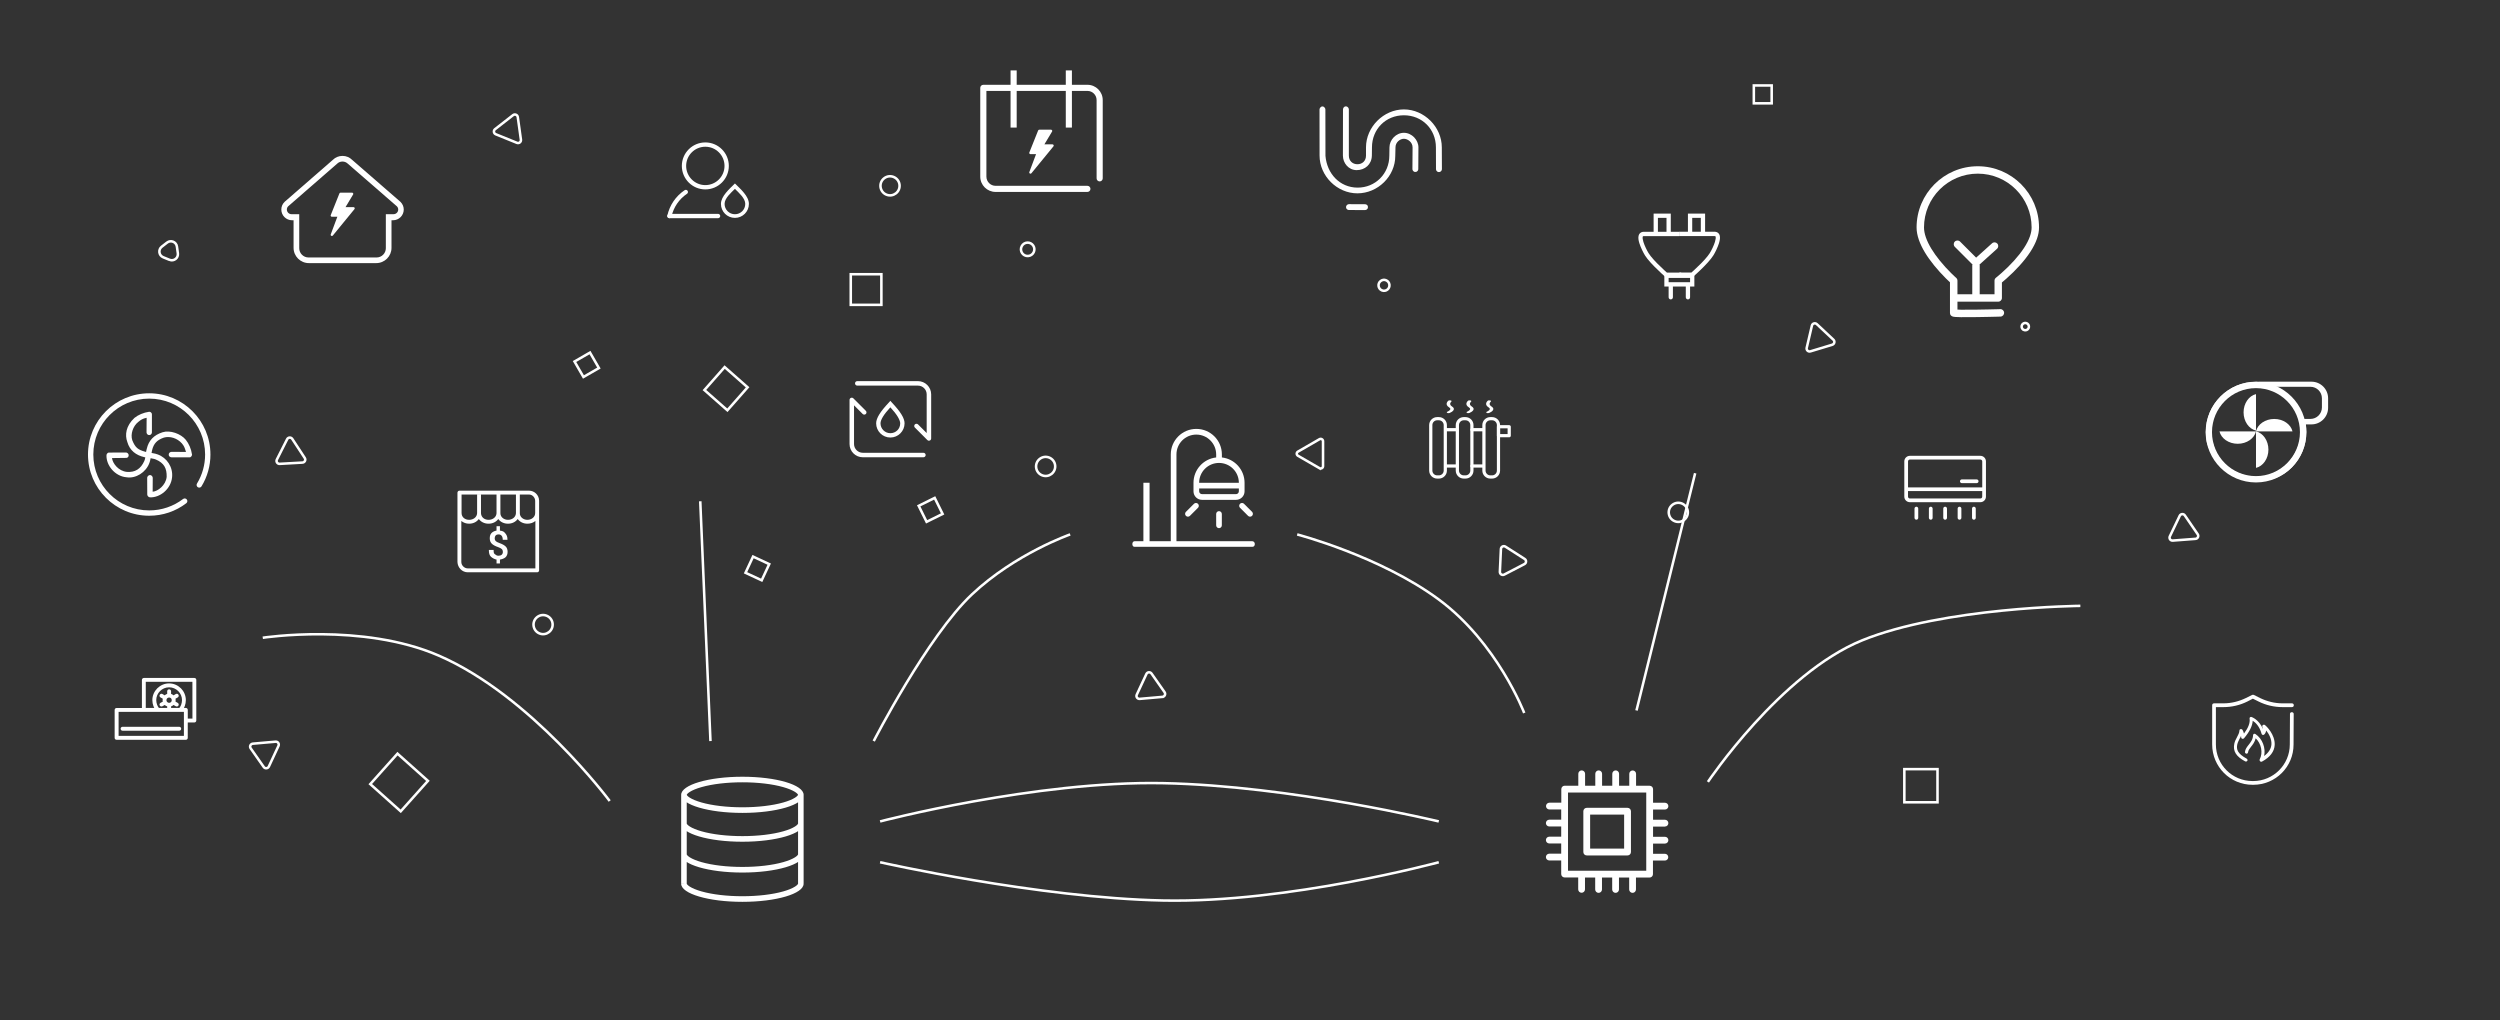 <svg enable-background="new 0 0 980 400" viewBox="0 0 980 400" xmlns="http://www.w3.org/2000/svg"><rect x="0" y="0" width="980" height="400" fill="#333333" stroke="none"/><path d="m587.95 224.14.41-8.93c.04-.89 1.03-1.41 1.78-.92l7.53 4.82c.75.48.7 1.6-.09 2.01l-7.94 4.12c-.79.4-1.73-.2-1.69-1.1z" fill="none" stroke="#fff" stroke-miterlimit="10"/><path d="m517.24 183.53-8.45-4.88c-.62-.36-.62-1.25 0-1.6l8.45-4.88c.62-.36 1.39.09 1.39.8v9.75c0 .72-.77 1.16-1.39.81z" fill="none" stroke="#fff" stroke-miterlimit="10"/><path d="m718.25 135.14-8.56 2.59c-.85.26-1.67-.51-1.46-1.38l2.04-8.71c.2-.87 1.27-1.19 1.92-.58l6.52 6.12c.65.61.39 1.7-.46 1.96z" fill="none" stroke="#fff" stroke-miterlimit="10"/><path d="m860.63 211.23-8.92.68c-.89.07-1.52-.85-1.13-1.66l3.87-8.06c.39-.81 1.5-.89 2-.15l5.05 7.38c.51.74.02 1.75-.87 1.81z" fill="none" stroke="#fff" stroke-miterlimit="10"/><path d="m402.99 100.36c-2.02.11-3.41-2-2.49-3.81.91-1.81 3.44-1.95 4.55-.25 1.1 1.69-.04 3.94-2.06 4.06z" fill="none" stroke="#fff" stroke-miterlimit="10"/><path d="m202.63 55.99-8.29-3.36c-.83-.34-.98-1.44-.28-1.99l7.05-5.5c.7-.55 1.74-.13 1.86.75l1.23 8.86c.13.89-.75 1.58-1.57 1.24z" fill="none" stroke="#fff" stroke-miterlimit="10"/><path d="m118.56 181.33-8.93.5c-.89.05-1.5-.88-1.1-1.68l4.03-7.98c.4-.8 1.52-.86 2.01-.11l4.9 7.48c.49.75-.02 1.74-.91 1.79z" fill="none" stroke="#fff" stroke-miterlimit="10"/><path d="m455.67 273.18-8.91.78c-.89.08-1.53-.84-1.15-1.64l3.78-8.11c.38-.81 1.49-.91 2-.18l5.13 7.32c.51.74.04 1.75-.85 1.83z" fill="none" stroke="#fff" stroke-miterlimit="10"/><path d="m109.17 292.37-3.78 8.11c-.38.81-1.49.91-2 .18l-5.13-7.32c-.51-.73-.04-1.74.85-1.82l8.91-.78c.88-.09 1.52.82 1.15 1.63z" fill="none" stroke="#fff" stroke-miterlimit="10"/><path d="m408.48 186.31c-2.67-1.08-3.17-4.65-.89-6.42 2.27-1.77 5.61-.42 6.01 2.43.39 2.86-2.45 5.08-5.12 3.99z" fill="none" stroke="#fff" stroke-miterlimit="10"/><path d="m656.48 204.31c-2.67-1.08-3.17-4.65-.89-6.42 2.27-1.77 5.61-.42 6.01 2.43.39 2.86-2.45 5.08-5.12 3.99z" fill="none" stroke="#fff" stroke-miterlimit="10"/><path d="m291.02 306.66c6.04 0 11.73.67 16.03 1.89 1.95.56 3.55 1.21 4.61 1.89 1.01.65 1.16 1.07 1.18 1.12-.01.05-.16.47-1.18 1.12-1.06.68-2.66 1.34-4.61 1.89-4.3 1.22-9.99 1.89-16.03 1.89s-11.73-.67-16.03-1.89c-1.95-.56-3.55-1.21-4.61-1.89-1.01-.65-1.16-1.07-1.18-1.12.01-.05.16-.47 1.18-1.12 1.06-.68 2.66-1.34 4.61-1.89 4.3-1.22 9.99-1.89 16.03-1.89m0-2.18c-13.25 0-24 3.17-24 7.09s10.75 7.09 24 7.09 24-3.17 24-7.09-10.74-7.09-24-7.09zm-21.82 6.97h-2.18v34.96h2.18zm45.82-.02h-2.18v34.96h2.18zm-2.18 34.96v.03c-.01.05-.16.47-1.18 1.12-1.06.68-2.66 1.34-4.61 1.89-4.3 1.22-9.99 1.89-16.03 1.89s-11.73-.67-16.03-1.89c-1.95-.56-3.55-1.21-4.61-1.89-1.01-.65-1.16-1.07-1.18-1.12v-.02l-2.18.02v.01c0 3.92 10.75 7.09 24 7.09s24-3.17 24-7.09v-.02zm0-11.48v.03c-.01.05-.16.47-1.18 1.12-1.06.68-2.66 1.34-4.61 1.89-4.3 1.22-9.99 1.89-16.03 1.89s-11.73-.67-16.03-1.89c-1.95-.56-3.55-1.21-4.61-1.89-1.01-.65-1.16-1.07-1.18-1.12v-.02l-2.18.02v.01c0 3.92 10.75 7.09 24 7.09s24-3.17 24-7.09v-.02zm0-12.08v.03c-.01.05-.16.47-1.18 1.12-1.06.68-2.66 1.34-4.61 1.89-4.3 1.22-9.99 1.89-16.03 1.89s-11.73-.67-16.03-1.89c-1.95-.56-3.55-1.21-4.61-1.89-1.01-.65-1.16-1.07-1.18-1.12v-.02l-2.18.02v.01c0 3.92 10.75 7.09 24 7.09s24-3.17 24-7.09v-.02zm0 0" fill="#fff"/><path d="m622 335.33h16c.74 0 1.33-.6 1.33-1.33v-16c0-.74-.6-1.33-1.33-1.33h-16c-.74 0-1.33.6-1.33 1.33v16c0 .74.59 1.33 1.33 1.33zm1.33-16h13.33v13.33h-13.33zm0 0" fill="#fff"/><path d="m652.67 324c.74 0 1.33-.6 1.33-1.33 0-.74-.6-1.33-1.33-1.33h-4.67v-4h4.67c.74 0 1.33-.6 1.33-1.33 0-.74-.6-1.33-1.33-1.33h-4.67v-5.33c0-.74-.6-1.33-1.33-1.33h-5.33v-4.67c0-.74-.6-1.33-1.33-1.33-.74 0-1.33.6-1.33 1.33v4.65h-4v-4.67c0-.74-.6-1.33-1.33-1.33-.74 0-1.33.6-1.33 1.33v4.67h-4v-4.67c0-.74-.6-1.33-1.33-1.33-.74 0-1.33.6-1.33 1.33v4.67h-4v-4.67c0-.74-.6-1.33-1.33-1.33-.74 0-1.33.6-1.33 1.33v4.67h-5.33c-.74 0-1.33.6-1.33 1.33v5.33h-4.67c-.74 0-1.33.6-1.33 1.33 0 .74.6 1.33 1.33 1.33h4.63v4h-4.67c-.74 0-1.33.6-1.33 1.33 0 .74.6 1.33 1.33 1.33h4.67v4h-4.67c-.74 0-1.33.6-1.33 1.33 0 .74.6 1.33 1.33 1.33h4.67v4h-4.67c-.74 0-1.33.6-1.33 1.33 0 .74.6 1.33 1.33 1.33h4.67v5.33c0 .74.6 1.33 1.33 1.33h5.33v4.67c0 .74.6 1.33 1.33 1.33.74 0 1.33-.6 1.33-1.33v-4.63h4v4.67c0 .74.6 1.33 1.33 1.33.74 0 1.33-.6 1.33-1.33v-4.67h4v4.67c0 .74.6 1.33 1.33 1.33.74 0 1.33-.6 1.33-1.33v-4.67h4v4.67c0 .74.6 1.33 1.33 1.33.74 0 1.33-.6 1.33-1.33v-4.67h5.33c.74 0 1.33-.6 1.33-1.33v-5.33h4.67c.74 0 1.33-.6 1.33-1.33 0-.74-.6-1.33-1.33-1.33h-4.63v-4h4.67c.74 0 1.33-.6 1.33-1.33 0-.74-.6-1.33-1.33-1.33h-4.67v-4h4.67zm-7.34 17.33h-30.67v-30.67h30.67zm0 0" fill="#fff"/><path d="m239 314s-30.7-41.27-67-57c-30-13-69-7-69-7" fill="none" stroke="#fff" stroke-miterlimit="10"/><path d="m278.5 290.5-4-94" fill="none" stroke="#fff" stroke-miterlimit="10"/><path d="m342.5 290.5s21.13-41.15 38.5-57.5c17-16 38.5-23.5 38.5-23.5" fill="none" stroke="#fff" stroke-miterlimit="10"/><path d="m597.5 279.5s-10.5-27.5-33.5-44.5-55.5-25.5-55.5-25.5" fill="none" stroke="#fff" stroke-miterlimit="10"/><path d="m641.5 278.5 23-93" fill="none" stroke="#fff" stroke-miterlimit="10"/><path d="m669.5 306.5s28.5-42.5 60.5-55.5 85.5-13.5 85.5-13.5" fill="none" stroke="#fff" stroke-miterlimit="10"/><path d="m564 322s-58-14-108-15-111 15-111 15" fill="none" stroke="#fff" stroke-miterlimit="10"/><path d="m564 338s-59 16-108 15-111-15-111-15" fill="none" stroke="#fff" stroke-miterlimit="10"/><path d="m226.5 139.5h7v7h-7z" fill="none" stroke="#fff" stroke-miterlimit="10" transform="matrix(.866 -.5 .5 .866 -40.686 134.158)"/><path d="m333.5 107.5h12v12h-12z" fill="none" stroke="#fff" stroke-miterlimit="10"/><path d="m278.5 146.5h12v12h-12z" fill="none" stroke="#fff" stroke-miterlimit="10" transform="matrix(.75 .661 -.661 .75 172.024 -150.065)"/><path d="m746.5 301.5h13v13h-13z" fill="none" stroke="#fff" stroke-miterlimit="10"/><path d="m687.5 33.5h7v7h-7z" fill="none" stroke="#fff" stroke-miterlimit="10"/><path d="m148.5 298.5h16v16h-16z" fill="none" stroke="#fff" stroke-miterlimit="10" transform="matrix(.746 .667 -.667 .746 244.133 -26.299)"/><path d="m361.5 196.5h7v7h-7z" fill="none" stroke="#fff" stroke-miterlimit="10" transform="matrix(.896 -.443 .443 .896 -50.829 182.366)"/><path d="m293.5 219.5h7v7h-7z" fill="none" stroke="#fff" stroke-miterlimit="10" transform="matrix(.906 .422 -.422 .906 121.913 -104.54)"/><path d="m567.82 161.96c-.19 0-.37-.04-.51-.11-.25-.13-.23-.33.05-.46.09-.03 2.04-.88.72-1.68-1.98-1.21-.42-2.56-.35-2.62.19-.16.6-.21.94-.12.33.08.45.28.27.44-.05.04-1.18 1.04.24 1.92 1.67 1.03.15 2.12-.9 2.55-.14.05-.3.08-.46.08zm7.74 0c-.19 0-.37-.04-.51-.11-.25-.13-.23-.33.05-.46.09-.03 2.04-.88.72-1.68-1.98-1.21-.42-2.56-.35-2.62.18-.16.6-.21.94-.12.33.08.45.28.27.44-.05.04-1.18 1.04.24 1.92 1.67 1.03.15 2.12-.9 2.55-.14.05-.3.08-.46.08zm7.73 0c-.19 0-.37-.04-.51-.11-.25-.13-.23-.33.05-.46.09-.03 2.04-.88.72-1.68-1.98-1.21-.42-2.56-.35-2.62.18-.16.6-.21.94-.12.33.08.45.28.27.44-.05.04-1.18 1.04.24 1.92 1.67 1.03.15 2.12-.9 2.55-.14.05-.3.08-.46.08z" fill="#fff"/><path d="m591.61 171.42h-4.2c-.35 0-.63-.28-.63-.63v-3.5c0-.35.28-.63.63-.63h4.2c.35 0 .63.28.63.63v3.5c0 .35-.29.63-.63.63zm-3.57-1.26h2.94v-2.25h-2.94zm-6.69-1.09h-4.34c-.35 0-.63-.28-.63-.63s.28-.63.63-.63h4.34c.35 0 .63.28.63.63s-.28.63-.63.63zm-10.65 0h-3.79c-.35 0-.63-.28-.63-.63s.28-.63.63-.63h3.79c.35 0 .63.28.63.63s-.28.63-.63.63zm10.65 14.23h-4.34c-.35 0-.63-.28-.63-.63s.28-.63.63-.63h4.34c.35 0 .63.28.63.63s-.28.63-.63.63zm-10.65 0h-3.79c-.35 0-.63-.28-.63-.63s.28-.63.63-.63h3.79c.35 0 .63.28.63.63s-.28.63-.63.63z" fill="#fff"/><path d="m564.05 187.61h-.68c-1.73 0-3.14-1.41-3.14-3.14v-17.83c0-1.73 1.41-3.14 3.14-3.14h.68c1.73 0 3.14 1.41 3.14 3.14v17.83c0 1.73-1.41 3.14-3.14 3.14zm-.68-22.86c-1.04 0-1.88.84-1.88 1.88v17.83c0 1.04.84 1.88 1.88 1.88h.68c1.04 0 1.88-.84 1.88-1.88v-17.83c0-1.04-.84-1.88-1.88-1.88zm11.1 22.86h-.68c-1.73 0-3.14-1.41-3.14-3.14v-17.83c0-1.73 1.41-3.14 3.14-3.14h.68c1.73 0 3.14 1.41 3.14 3.14v17.83c0 1.73-1.4 3.14-3.14 3.14zm-.67-22.86c-1.04 0-1.88.84-1.88 1.88v17.83c0 1.04.84 1.88 1.88 1.88h.68c1.04 0 1.88-.84 1.88-1.88v-17.83c0-1.04-.84-1.88-1.88-1.88zm11.09 22.86h-.68c-1.73 0-3.14-1.41-3.14-3.14v-17.83c0-1.73 1.41-3.14 3.14-3.14h.68c1.73 0 3.14 1.41 3.14 3.14v17.83c.01 1.73-1.4 3.14-3.14 3.14zm-.67-22.86c-1.04 0-1.88.84-1.88 1.88v17.83c0 1.04.84 1.88 1.88 1.88h.68c1.04 0 1.88-.84 1.88-1.88v-17.83c0-1.04-.84-1.88-1.88-1.88z" fill="#fff"/><path d="m349.02 157.12-.65.74c-3.25 3.44-4.92 6.04-4.92 8.08 0 3.06 2.51 5.57 5.57 5.57s5.57-2.51 5.57-5.57c0-2.04-1.67-4.64-4.92-8.08zm0 12.69c-2.13 0-3.86-1.74-3.86-3.86 0-1.35 1.26-3.48 3.86-6.28 2.61 2.8 3.86 5.02 3.86 6.28 0 2.21-1.73 3.86-3.86 3.86z" fill="#fff"/><path d="m359.82 149.4h-23.77c-.49 0-.88.39-.88.88s.39.88.88.88h23.77c1.9 0 3.44 1.54 3.44 3.44v15.16l-3.39-3.39c-.34-.34-.9-.34-1.24 0s-.34.9 0 1.24l4.89 4.89c.16.17.39.26.62.26.12 0 .23-.02.34-.07.33-.13.54-.46.54-.81v-17.28c0-2.87-2.33-5.2-5.2-5.2zm2.16 28.09h-23.76c-1.9 0-3.44-1.54-3.44-3.44v-15.16l3.39 3.39c.34.34.9.34 1.24 0s.34-.9 0-1.24l-4.89-4.89c-.25-.25-.63-.32-.96-.19-.33.14-.54.46-.54.81v17.28c0 2.87 2.33 5.2 5.2 5.2h23.76c.49 0 .88-.39.88-.88s-.39-.88-.88-.88z" fill="#fff"/><path d="m211.32 196.15c-.08-2.13-1.83-3.81-3.96-3.81h-.08-.08-27.12c-.15 0-.38.08-.53.23-.08.15-.23.3-.23.53v27.2c.08 2.21 1.83 4.04 4.04 4.04h.08.08 27.05c.38 0 .76-.3.76-.76v-.08-27.28c-.01 0-.01 0-.01-.07zm-1.53.15c0 .08.08.08 0 0v4.8c0 1.6-1.45 2.67-3.05 2.67s-2.97-1.07-2.97-2.59c0 0 0 0 0-.08v-7.24h-1.52v7.24.08c-.08 1.6-1.52 2.59-3.12 2.59s-2.97-1.07-2.97-2.59c0 0 0 0 0-.08v-7.24h-1.52v7.24.08c-.08 1.6-1.52 2.59-3.12 2.59s-2.9-.99-2.97-2.59v-7.31h-1.52v7.31c-.08 1.6-1.52 2.59-3.12 2.59-1.68 0-2.97-1.07-2.97-2.67v-7.24h26.29.08.15c1.19 0 2.33 1.15 2.33 2.44zm-28.95 24v-16.08c.84.69 1.9 1.07 3.05 1.07 1.6 0 2.97-.69 3.81-1.83.84 1.14 2.21 1.83 3.81 1.83s2.97-.69 3.81-1.83c.84 1.14 2.21 1.83 3.81 1.83s2.97-.69 3.81-1.83c.84 1.14 2.21 1.83 3.81 1.83 1.22 0 2.29-.38 3.12-1.07v18.59h-26.36-.08c-.08 0-.08 0-.08 0-1.29 0-2.51-1.14-2.51-2.51z" fill="#fff"/><path d="m195.98 220.89v-1.54c.66-.1 1.68-.4 2.21-.92s.79-1.22.79-2.12c0-.91-.25-1.61-.77-2.1-.51-.5-1.32-.94-2.41-1.33-.72-.26-1.22-.52-1.48-.78-.26-.27-.4-.63-.4-1.07 0-.48.13-.85.38-1.13.25-.27.65-.41 1.18-.41.51 0 .9.2 1.18.56s.42.87.42 1.54h1.85c0-1.33-.33-1.87-.81-2.47s-.82-.98-2.15-1.12v-1.73h-1.33v1.71c-.66.11-1.45.43-1.96.96s-.69 1.23-.69 2.1c0 .91.3 1.62.83 2.12s1.36.94 2.45 1.31c.68.24 1.16.5 1.44.77.28.28.42.64.42 1.08 0 .48-.15.86-.46 1.13s-.75.4-1.32.4c-.54 0-.98-.29-1.33-.59s-.52-.37-.52-1.7h-1.86c0 1.33.23 2.11.81 2.67s1.53 1.02 2.2 1.12v1.53z" fill="#fff"/><path d="m76.19 265.76h-19.79c-.41 0-.77.33-.77.77v11h-9.92c-.43 0-.77.34-.77.77v10.95c0 .42.33.75.77.75h27.14c.42 0 .75-.33.75-.75v-6.04h2.58c.42 0 .77-.35.77-.77v-15.91c.01-.44-.33-.77-.76-.77zm-4.1 22.71h-25.6v-9.42h25.6zm-5.03-11.55c.36-.13.69-.32.97-.57l.9.51c.35.2.81.08 1.02-.28.22-.35.1-.84-.27-1.05l-.88-.5c.04-.19.05-.39.05-.55 0-.2-.02-.4-.05-.59l.88-.5c.37-.22.49-.7.27-1.05-.2-.37-.67-.49-1.02-.29l-.9.52c-.28-.25-.61-.45-.97-.57v-1.04c0-.4-.34-.75-.77-.75-.41 0-.75.35-.75.75v1.04c-.38.12-.7.32-.98.57l-.89-.52c-.34-.22-.81-.08-1.03.29-.22.34-.1.83.27 1.05l.9.5c-.06.19-.07.39-.07.59 0 .16.02.36.07.55l-.9.5c-.36.22-.49.7-.27 1.04.22.37.67.49 1.03.29l.89-.51c.28.24.6.44.98.57v.59h-3.26c-.29-.38-.54-.81-.7-1.26-.2-.56-.33-1.17-.33-1.8 0-1.38.56-2.64 1.48-3.54.91-.91 2.17-1.48 3.56-1.48 1.4 0 2.66.57 3.58 1.48.9.9 1.48 2.16 1.48 3.54 0 .63-.14 1.24-.33 1.8-.15.45-.41.88-.7 1.26h-3.25zm-.02-1.72c-.19.19-.43.3-.7.31h-.04-.03c-.28-.01-.52-.12-.71-.31-.05-.05-.1-.13-.15-.2h-.02c-.08-.15-.14-.34-.14-.51 0-.18.05-.35.12-.51h.01l.01-.04.02-.02v-.01c.04-.06.1-.14.14-.18.19-.19.44-.28.72-.3h.01.01.03.02c.27 0 .51.11.7.3.18.18.29.44.29.75 0 .15-.04.33-.11.49h-.02v.01.02c-.06.08-.11.16-.16.2zm8.4 6.48h-1.83v-3.4c0-.42-.33-.77-.75-.77h-.76c.13-.25.24-.5.34-.75.26-.71.41-1.5.41-2.32 0-1.79-.75-3.43-1.91-4.62h-.02c-1.19-1.18-2.81-1.93-4.64-1.93-1.8 0-3.43.75-4.63 1.93-1.18 1.2-1.93 2.83-1.93 4.62 0 .82.15 1.6.41 2.32.09.25.22.5.33.75h-3.32v-10.25h18.28zm-27.41 4.76h22.22c.43 0 .77-.35.77-.77 0-.43-.33-.77-.77-.77h-22.22c-.41 0-.75.33-.75.77 0 .42.34.77.75.77z" fill="#fff"/><path d="m883.65 188.89s-7.06-.24-13.15-6.16c-5.13-5.59-5.58-10.29-5.58-10.29-.16-1.03-.24-2.06-.24-3.1 0-10.88 8.85-19.72 19.72-19.72.25 0 .51.01.79.02.16-.01.31-.02.45-.02h20.47c3.59 0 6.51 2.92 6.51 6.51v3.72c0 3.59-2.92 6.51-6.51 6.51h-2.21c.15.98.22 1.98.22 2.98 0 5.18-1.99 10.08-5.62 13.79-3.6 3.68-8.4 5.46-13.53 5.61-.44.07-.88.15-1.32.15zm.31-1.97c.32 0 1.16-.03 1.16-.03 9.3-.22 16.85-8.67 16.85-17.98 0-1.21-.13-2.42-.38-3.6l-.23-1.09h4.33c2.48 0 4.5-2.02 4.5-4.5v-3.6c0-2.48-2.02-4.5-4.5-4.5h-19.81c-.1 0-.22 0-.35.01h-.05-.05c-.27-.01-.51-.02-.74-.02-9.54 0-17.78 7.76-17.78 17.29 0 1.25-.06 2.5.21 3.71l.48 1.53s.84 4.75 5.49 8.73c5.14 4.1 10.87 4.05 10.87 4.05z" fill="#fff"/><path d="m884.35 154.49c-2.77.66-4.87 3.61-4.87 7.15s2.09 6.5 4.87 7.16z" fill="#fff"/><path d="m898.66 169.1c-.66-2.77-3.61-4.87-7.16-4.87s-6.5 2.09-7.16 4.87z" fill="#fff"/><path d="m870.03 169.1c.66 2.77 3.61 4.86 7.16 4.86s6.5-2.09 7.16-4.86z" fill="#fff"/><path d="m884.35 183.41c2.77-.66 4.87-3.61 4.87-7.16 0-3.54-2.09-6.5-4.87-7.16z" fill="#fff"/><path d="m884.34 189.12c-10.88 0-19.72-8.85-19.72-19.72s8.85-19.72 19.72-19.72c10.88 0 19.72 8.85 19.72 19.72s-8.85 19.72-19.72 19.72zm0-36.97c-9.51 0-17.24 7.74-17.24 17.25s7.74 17.24 17.24 17.24c9.51 0 17.24-7.74 17.24-17.24 0-9.52-7.73-17.25-17.24-17.25z" fill="#fff"/><path d="m784.13 121.18c-.25.01-.72.02-1.35.04-1.06.03-2.2.06-3.38.08-1.52.03-3 .06-4.4.08-2.56.04-4.69.05-6.25.03-.87-.01-1.54-.04-1.99-.07-.2-.02-.35-.03-.41-.04.03.01.07.02.15.05.44.2.82.54.82 1.28 0-2.4 0-2.4 0-5.54 0-2.48 0-2.48 0-4.61 0-1.96 0-1.96 0-2.46 0-.42-.18-.82-.5-1.1-.09-.08-.27-.24-.53-.48-.44-.4-.92-.87-1.45-1.39-1.5-1.49-3-3.12-4.4-4.85-2.59-3.19-4.51-6.3-5.5-9.16-.48-1.39-.73-2.68-.73-3.88 0-11.65 9.44-21.09 21.09-21.09s21.09 9.44 21.09 21.09c0 1.07-.22 2.22-.64 3.45-1.03 2.98-3.23 6.24-6.25 9.58-1.55 1.72-3.22 3.34-4.89 4.82-.58.52-1.12.98-1.61 1.38-.29.24-.49.4-.59.48-.35.28-.56.7-.56 1.15v6.79l1.45-1.45h-16.73c-.8 0-1.45.65-1.45 1.45s.65 1.45 1.45 1.45h16.73c.8 0 1.45-.65 1.45-1.45v-6.79l-.56 1.15c.12-.1.35-.28.66-.53.51-.42 1.08-.9 1.69-1.45 1.74-1.54 3.48-3.24 5.11-5.04 3.26-3.6 5.66-7.16 6.85-10.58.53-1.52.8-2.99.8-4.4 0-13.25-10.75-24-24-24s-24 10.75-24 24c0 1.54.31 3.15.89 4.83 1.12 3.23 3.2 6.61 5.99 10.04 1.47 1.81 3.04 3.52 4.6 5.08.55.55 1.06 1.04 1.52 1.46.28.26.48.44.59.54l-.5-1.09v2.46 4.61 5.54c0 .78.41 1.16.92 1.38.15.07.29.11.46.14.2.04.44.07.75.09.52.04 1.24.06 2.16.08 1.59.02 3.75.01 6.34-.03 1.4-.02 2.89-.05 4.42-.08 1.19-.03 2.34-.06 3.4-.08.64-.02 1.1-.03 1.36-.04.8-.02 1.43-.69 1.41-1.5-.01-.81-.68-1.44-1.48-1.42z" fill="#fff"/><path d="m766.29 96.76 7.27 7.27c.55.55 1.43.57 2 .05l7.27-6.55c.6-.54.65-1.46.11-2.05-.54-.6-1.46-.65-2.05-.11l-7.27 6.55 2 .05-7.27-7.27c-.57-.57-1.49-.57-2.06 0s-.57 1.49 0 2.06z" fill="#fff"/><path d="m773.13 103.73v12.36h2.91v-12.36z" fill="#fff"/><path d="m541.72 113.84c-1.53-.62-1.82-2.67-.51-3.68 1.3-1.02 3.22-.24 3.44 1.4.23 1.63-1.4 2.9-2.93 2.28z" fill="none" stroke="#fff" stroke-miterlimit="10"/><path d="m347.48 76.31c-2.67-1.08-3.17-4.65-.89-6.42 2.27-1.77 5.61-.42 6.01 2.43.39 2.86-2.45 5.08-5.12 3.99z" fill="none" stroke="#fff" stroke-miterlimit="10"/><path d="m66.44 101.85-2.46-1c-1.72-.7-2.04-2.99-.58-4.13l2.09-1.63c1.46-1.14 3.61-.27 3.86 1.57l.37 2.63c.26 1.84-1.57 3.26-3.28 2.56z" fill="none" stroke="#fff" stroke-miterlimit="10"/><path d="m211.48 248.31c-2.67-1.08-3.17-4.65-.89-6.42 2.27-1.77 5.61-.42 6.01 2.43.39 2.86-2.45 5.08-5.12 3.99z" fill="none" stroke="#fff" stroke-miterlimit="10"/><g fill="#fff"><path d="m883.28 307.64h-.29c-8.75 0-15.82-7.06-15.82-15.82v-15.37c0-.44.29-.74.74-.74h3.68c3.02 0 6.03-.74 8.75-2.06l2.5-1.25c.22-.07.44-.07.66 0l2.5 1.25c2.72 1.32 5.74 2.06 8.75 2.06h3.68c.44 0 .74.29.74.74s-.29.74-.74.74h-3.68c-3.24 0-6.47-.74-9.42-2.21l-2.21-1.1-2.13 1.1c-2.94 1.47-6.18 2.21-9.42 2.21h-2.94v14.64c0 7.94 6.4 14.34 14.34 14.34h.29c7.87 0 14.34-6.4 14.34-14.34l.07-11.99c-.01-.45.35-.65.73-.66.47-.02.73.37.73.66l-.06 11.99c.03 8.74-7.03 15.81-15.79 15.81z"/><path d="m887.03 284.2c-.18.18-.31.48-.18.72.12.24.18.54.24.84-1.65-3.8-4.4-4.65-4.52-4.71-.19-.05-.4-.01-.55.12-.18.12-.24.36-.18.54.25 1.63-.49 3.56-2.2 5.85-.13-.53-.34-1.04-.61-1.51-.18-.18-.43-.3-.67-.24-.31.06-.49.24-.49.54-.06.9-.49 1.75-.98 2.65-.43.78-.86 1.63-1.04 2.53-.61 2.9.67 5.01 4.28 6.94.12.06.18.06.31.06.18 0 .37-.12.49-.24.18-.3.12-.66-.18-.84l-.06-.06c-3.61-1.99-4.1-3.62-3.67-5.61.18-.78.55-1.45.92-2.23.24-.36.43-.72.55-1.09 0 .18.06.42.06.6 0 .24.18.48.43.54.24.06.5 0 .67-.18 2.14-2.53 3.3-4.83 3.42-6.88.98.6 2.63 2.05 3.48 5.13.06.18.18.36.43.42.19.06.4.01.55-.12.49-.42.73-1.03.8-1.63 1.04 1.27 2.2 3.32 2.08 5.43-.12 1.75-1.1 3.26-2.87 4.59.67-3.14-.61-6.76-3.42-8.63-.18-.12-.43-.12-.61-.06-.18.12-.31.3-.31.54-.06 1.69-.92 2.71-1.71 3.74-.67.84-1.35 1.69-1.47 2.84 0 .3.24.6.55.66.37.06.61-.24.67-.54.06-.78.61-1.45 1.16-2.17.67-.84 1.47-1.87 1.83-3.32 2.2 2.05 2.93 5.67 1.59 8.21v.06c0 .06 0 .06-.06.12v.24c0 .06 0 .06.06.12v.06l.06.06c0 .06.06.06.06.12 0 0 .06.06.12.06l.06.06s.06 0 .06.06h.37c.06 0 .12 0 .18-.06 3.12-1.69 4.83-3.92 4.95-6.52.18-4.04-3.24-7.42-3.91-7.84-.25-.15-.55-.09-.74.03z"/><path d="m535.08 80.06-6.27-.03c-.42 0-1.15.31-1.15 1.17s.73 1.13 1.15 1.13l6.27.01c.42 0 1.14-.24 1.15-1.14s-.74-1.14-1.15-1.14z"/><path d="m550.33 42.89c-7.97 0-14.86 6.9-14.86 14.88v3.23c0 2.08-1.46 3.38-3.36 3.38s-3.36-1.3-3.36-3.38v-18.12c0-.42-.36-1.16-1.16-1.18s-1.14.76-1.14 1.18l-.03 18.12c0 2.91 2.2 5.69 5.41 5.69s5.87-2.22 5.94-5.69l.04-3.22c0-7.14 5.39-12.59 12.52-12.59 7.14 0 12.55 5.44 12.55 12.59l.03 8.52c0 .42.28 1.13 1.13 1.15.86.01 1.19-.73 1.19-1.15l-.04-8.52c.01-7.99-6.88-14.89-14.86-14.89z"/><path d="m550.33 52.06c-3.11 0-5.66 2.8-5.66 5.71l-.05 3.23c0 7.15-5.55 12.6-12.5 12.55-6.96-.05-11.96-5.48-12.54-12.46l-.03-18.21c0-.42-.47-1.16-1.15-1.16s-1.15.74-1.15 1.16l.02 18.12c0 7.98 6.86 14.79 14.84 14.79 7.99 0 14.84-6.68 14.84-14.66l.08-3.35c0-2.07 1.83-3.38 3.3-3.38 1.46 0 3.4 1.31 3.4 3.38l-.06 8.52c0 .42.37 1.14 1.18 1.11s1.12-.69 1.12-1.11l.06-8.52c0-2.91-2.59-5.72-5.7-5.72z"/><path d="m139.01 81.46c-.08-.16-.24-.27-.43-.27h-3.13l2.97-4.95c.13-.22.06-.51-.16-.65-.07-.04-.16-.07-.24-.07h-4.53c-.19 0-.37.12-.44.3l-3.4 8.5c-.1.24.02.52.26.61.06.02.12.03.18.03h2.15l-2.59 6.91c-.09.24.03.52.28.61.19.07.4.01.53-.14l8.5-10.38c.11-.14.13-.33.05-.5z"/><path d="m147.48 103.14h-26.4c-3.31 0-6-2.69-6-6v-10.8h-.6c-2.32 0-4.2-1.88-4.2-4.2 0-1.16.46-2.23 1.31-3.04l18.92-16.47c.96-.96 2.31-1.52 3.75-1.52s2.79.56 3.81 1.58l18.94 16.46c.84.86 1.26 1.9 1.26 2.99 0 2.31-1.88 4.2-4.2 4.2h-.6v10.8c.01 3.31-2.68 6-5.99 6zm-13.22-39.82c-.81 0-1.56.31-2.14.88l-19.14 16.66c-.33.31-.53.78-.53 1.28 0 1 .82 1.82 1.82 1.82h3.03v13.33c0 2 1.63 3.64 3.64 3.64h26.67c2.01 0 3.64-1.63 3.64-3.64v-13.33h3.03c1 0 1.82-.82 1.82-1.82 0-.47-.18-.92-.52-1.26l-19.12-16.61c-.63-.63-1.39-.95-2.2-.95z"/><path d="m276.49 74.25c-5.08 0-9.21-4.13-9.21-9.21s4.13-9.21 9.21-9.21 9.21 4.13 9.21 9.21-4.13 9.21-9.21 9.21zm0-16.73c-4.15 0-7.52 3.37-7.52 7.52s3.37 7.52 7.52 7.52 7.52-3.38 7.52-7.52c0-4.15-3.37-7.52-7.52-7.52z"/><path d="m262.42 85.53c-.06 0-.12-.01-.18-.02-.46-.1-.74-.55-.64-1.01.9-4.07 3.3-7.6 6.77-9.94.39-.26.91-.16 1.17.23s.16.91-.23 1.17c-3.11 2.1-5.26 5.26-6.07 8.9-.09.4-.44.67-.82.67z"/><path d="m281.48 85.53h-19.06c-.47 0-.85-.38-.85-.85s.38-.85.85-.85h19.06c.47 0 .85.38.85.85-.01.47-.38.85-.85.85z"/><path d="m288.09 71.92c-2.07 2.07-5.48 4.98-5.48 8.01 0 3.04 2.45 5.48 5.48 5.48 3.04 0 5.48-2.45 5.48-5.48 0-3.04-3.33-5.86-5.48-8.01zm0 12.06c-2.25 0-4.05-1.81-4.05-4.05 0-2.25 2.54-4.39 4.05-5.9 1.58 1.59 4.05 3.69 4.05 5.9 0 2.25-1.8 4.05-4.05 4.05z"/><path d="m653.26 108.95h10.09l-.84-.84v3.36l.84-.84h-10.09l.84.84v-3.36zm0-1.68h-.84v.84 3.36.84h.84 10.09.84v-.84-3.36-.84h-.84z"/><path d="m649.9 91.29v-6.73l-.84.84h5.05l-.84-.84v6.73h1.68v-6.73-.84h-.84-5.05-.84v.84 6.73z"/><path d="m663.35 91.29v-6.73l-.84.84h5.05l-.84-.84v6.73h1.68v-6.73-.84h-.84-5.05-.84v.84 6.73z"/><path d="m658.23 92.55h13.54l.09-.01c.49-.05.6.01.67.27.1.4.01 1.11-.27 2.02-.45 1.47-1.4 3.41-2.04 4.41-.45.72-1.14 1.58-2.02 2.56-.4.45-.84.91-1.31 1.39-.89.91-1.85 1.83-2.81 2.71-.34.31-.65.59-.93.84-.17.15-.29.25-.35.31l.55-.21h-5.05v1.68h5.05.31l.24-.21c.07-.06.19-.17.36-.32.29-.25.6-.54.95-.86.98-.9 1.96-1.84 2.87-2.78.48-.49.94-.98 1.36-1.44.94-1.04 1.68-1.97 2.19-2.78.71-1.12 1.72-3.19 2.22-4.81.36-1.18.49-2.16.3-2.93-.28-1.11-1.19-1.67-2.48-1.53l.09-.01h-13.54v1.7z"/><path d="m658.26 90.87h-13.54l.09.01c-1.29-.14-2.2.42-2.48 1.53-.19.77-.07 1.75.3 2.93.5 1.62 1.52 3.69 2.22 4.81.51.81 1.25 1.74 2.19 2.78.42.46.87.95 1.36 1.44.92.94 1.89 1.88 2.87 2.78.34.31.66.6.95.86.17.15.3.26.36.32l.24.21h.31 5.89v-1.68h-5.89l.55.21c-.06-.05-.18-.16-.35-.31-.28-.25-.59-.53-.93-.84-.96-.88-1.92-1.8-2.81-2.71-.47-.48-.91-.94-1.31-1.39-.88-.98-1.57-1.84-2.02-2.56-.63-1-1.59-2.95-2.04-4.41-.28-.91-.37-1.62-.27-2.02.06-.25.17-.32.67-.27l.09.01h13.54z"/><path d="m654.1 111.9v4.63c0 .46.38.84.84.84s.84-.38.84-.84v-4.63c0-.46-.38-.84-.84-.84-.46-.01-.84.37-.84.84z"/><path d="m660.83 111.9v4.63c0 .46.38.84.84.84s.84-.38.84-.84v-4.63c0-.46-.38-.84-.84-.84-.46-.01-.84.37-.84.84z"/></g><path d="m793.37 129.35c-1.01-.41-1.2-1.77-.34-2.44.86-.67 2.13-.16 2.28.92.16 1.09-.92 1.93-1.94 1.52z" fill="none" stroke="#fff" stroke-miterlimit="10"/><path d="m776.31 178.68h-27.64c-1.2 0-2.18.98-2.18 2.18v13.82c0 1.2.98 2.18 2.18 2.18h27.64c1.2 0 2.18-.98 2.18-2.18v-13.82c0-1.2-.98-2.18-2.18-2.18zm-27.64 1.46h27.64c.4 0 .73.33.73.73v10.18h-29.09v-10.18c0-.4.32-.73.72-.73zm27.64 15.27h-27.64c-.4 0-.73-.33-.73-.73v-2.18h29.09v2.18c.01.41-.32.73-.72.73z" fill="#fff"/><path d="m769.04 189.39h5.82c.4 0 .73-.33.73-.73s-.33-.73-.73-.73h-5.82c-.4 0-.73.33-.73.73s.33.73.73.73zm-17.82 9.24c-.4 0-.73.33-.73.73v3.64c0 .4.33.73.73.73s.73-.33.73-.73v-3.64c0-.4-.33-.73-.73-.73zm5.64 0c-.4 0-.73.33-.73.73v3.64c0 .4.33.73.73.73s.73-.32.73-.73v-3.64c-.01-.4-.33-.73-.73-.73zm5.63 0c-.4 0-.73.33-.73.73v3.64c0 .4.33.73.73.73s.73-.32.73-.73v-3.64c0-.4-.33-.73-.73-.73zm5.64 0c-.4 0-.73.33-.73.73v3.64c0 .4.33.73.73.73s.73-.33.73-.73v-3.64c0-.4-.33-.73-.73-.73zm5.64 0c-.4 0-.73.33-.73.73v3.64c0 .4.33.73.73.73s.73-.33.73-.73v-3.64c-.01-.4-.33-.73-.73-.73z" fill="#fff"/><path d="m413.01 56.86c-.08-.17-.25-.27-.43-.27h-3.18l3.01-5.02c.14-.23.06-.52-.16-.66-.07-.04-.16-.07-.25-.07h-4.6c-.2 0-.37.12-.45.3l-3.45 8.63c-.1.25.02.52.27.62.06.02.12.03.18.03h2.18l-2.63 7.02c-.09.25.03.52.28.62.19.07.41.01.54-.15l8.63-10.54c.12-.14.14-.34.06-.51z" fill="#fff"/><path d="m396.14 27.6h2.4v22.41h-2.4z" fill="#fff"/><path d="m417.79 27.6h2.4v22.41h-2.4z" fill="#fff"/><path d="m390.27 72.84c-1.99 0-3.59-1.61-3.6-3.6v-34.8l-1.2 1.2h40.81c1.98 0 3.59 1.61 3.59 3.59v.02 30.67c0 .66.54 1.2 1.2 1.2s1.2-.54 1.2-1.2v-30.67c.01-3.31-2.67-6-5.98-6.01-.01 0-.01 0-.02 0h-40.81c-.66 0-1.2.54-1.2 1.2v34.8c0 3.31 2.69 5.99 6 6h36c.66 0 1.2-.54 1.2-1.2s-.54-1.2-1.2-1.2z" fill="#fff"/><path d="m82.49 178.17c0-13.25-10.75-24-24-24-13.26 0-24 10.75-24 24 0 13.26 10.75 24 24 24 5.33 0 10.4-1.74 14.54-4.91.46-.35.55-1 .2-1.46s-1-.55-1.46-.2c-3.79 2.89-8.41 4.48-13.28 4.48-12.1 0-21.91-9.81-21.91-21.91s9.81-21.91 21.91-21.91 21.91 9.81 21.91 21.91c0 4.08-1.12 7.99-3.19 11.4-.3.49-.14 1.13.35 1.43s1.13.14 1.43-.35c2.27-3.72 3.5-8.01 3.5-12.48z" fill="#fff"/><path d="m75.25 178.09c-.3-2.1-1.21-4.19-2.41-5.68-1.94-2.39-6.18-3.9-9.1-2.97-3.47 1.1-5.46 3.26-6.2 6.46-.11.46-.18.61-.28 1.26-.26-.05-.15-.04-.41-.1-2.71-.77-3.82-1.53-5.01-4.53-.76-2.39.31-5.48 2.31-7.1 1.13-.92 1.77-1.33 3.33-1.66l-.04 5.71c0 .35.25 1.06 1.06 1.06s1.05-.71 1.05-1.06c0 0 .01-6.16 0-7-.01-.85-.7-1.07-1.05-1.07-.03 0-.06 0-.09.01-2.1.3-4.21 1.18-5.7 2.39-3.35 3.1-3.83 6.66-2.81 9.42.96 3.42 3.47 5.23 6.67 5.97.31.07.07.03.39.09-.14.86-.25 1-.41 1.46-1.42 3.11-3.62 4.47-6.82 4.23-3.31-.34-5.56-3.3-5.83-5.42l5.59-.07c.35 0 .94-.23.94-1.02s-.71-1.09-1.06-1.09l-6.57.03c-.74-.04-1.05.69-1.06 1.03-.16 3.97 3.31 8.27 7.87 8.65 3.61.59 7.59-1.92 8.94-5.59.2-.55.33-.95.49-1.89l.3.07c1.14.18 1.2.25 1.74.44 3.23 1.38 4.34 3.44 4.25 6.82-.34 3.31-3.51 5.68-5.49 5.81l.03-5.44c0-.35-.34-1.09-1.08-1.08s-1.1.72-1.1 1.08l.03 6.57c0 .34.36 1.02 1.05 1.08 3.97.16 8.23-3.26 8.68-7.88.41-3.96-2.03-7.64-5.62-8.94-.64-.23-1.21-.4-2.44-.59l.01.01c.1-.62.09-.57.19-1 .64-2.78 2.04-4.12 4.66-5.03 2.37-.67 5.24.24 7.04 2.28.92 1.13 1.04 1.53 1.61 3.34l-5.7-.02c-.35 0-1.06.27-1.06 1.08s.71 1.05 1.06 1.05l7.17.01c.53 0 .91-.71.91-1.06-.03-.06-.02-.09-.03-.12z" fill="#fff"/><path d="m458.95 178.14v35.03-.45c0 .61.5 1.07 1.11 1.07s1.11-.4 1.11-1.01v-34.64c0-4.3 3.48-7.78 7.78-7.78s7.78 3.48 7.79 7.78v1.18c-5.06.57-8.89 4.85-8.89 9.94v3.34c0 1.84 1.49 3.34 3.34 3.34h13.34c1.84 0 3.34-1.49 3.34-3.34v-3.34c0-5.09-3.83-9.37-8.89-9.94v-1.18c0-5.53-4.48-10.01-10.01-10.01-5.54 0-10.02 4.48-10.02 10.01zm12.23 15.56c-.61 0-1.11-.5-1.11-1.11v-1.11h15.56v1.11c0 .61-.5 1.11-1.11 1.11zm6.67-12.23c4.3 0 7.78 3.48 7.78 7.78h-15.56c-.01-4.29 3.48-7.78 7.78-7.78zm9.75 15.96c-.47-.4-1.17-.35-1.57.12s-.35 1.17.12 1.57l3.15 3.15c.42.36 1.03.36 1.45 0 .47-.4.52-1.1.12-1.57l-3.15-3.15c-.04-.04-.08-.08-.12-.12z" fill="#fff"/><path d="m477.85 200.37c-.61 0-1.11.5-1.11 1.11v4.45c0 .61.5 1.11 1.11 1.11s1.11-.5 1.11-1.11v-4.45c0-.61-.5-1.11-1.11-1.11zm-13.02.33c-.36.42-.36 1.03 0 1.45.4.47 1.1.52 1.57.12l3.15-3.15c.04-.04.08-.08.12-.12.4-.47.35-1.17-.12-1.57s-1.17-.35-1.57.12z" fill="#fff"/><path d="m490.99 214.35c.55 0 .9-.49.9-1.1s-.46-1.1-1.01-1.1h-46.1c-.55 0-.9.49-.9 1.1s.28 1.1.83 1.1z" fill="#fff"/><path d="m448.21 189.24h2.42v23.5h-2.42z" fill="#fff"/></svg>